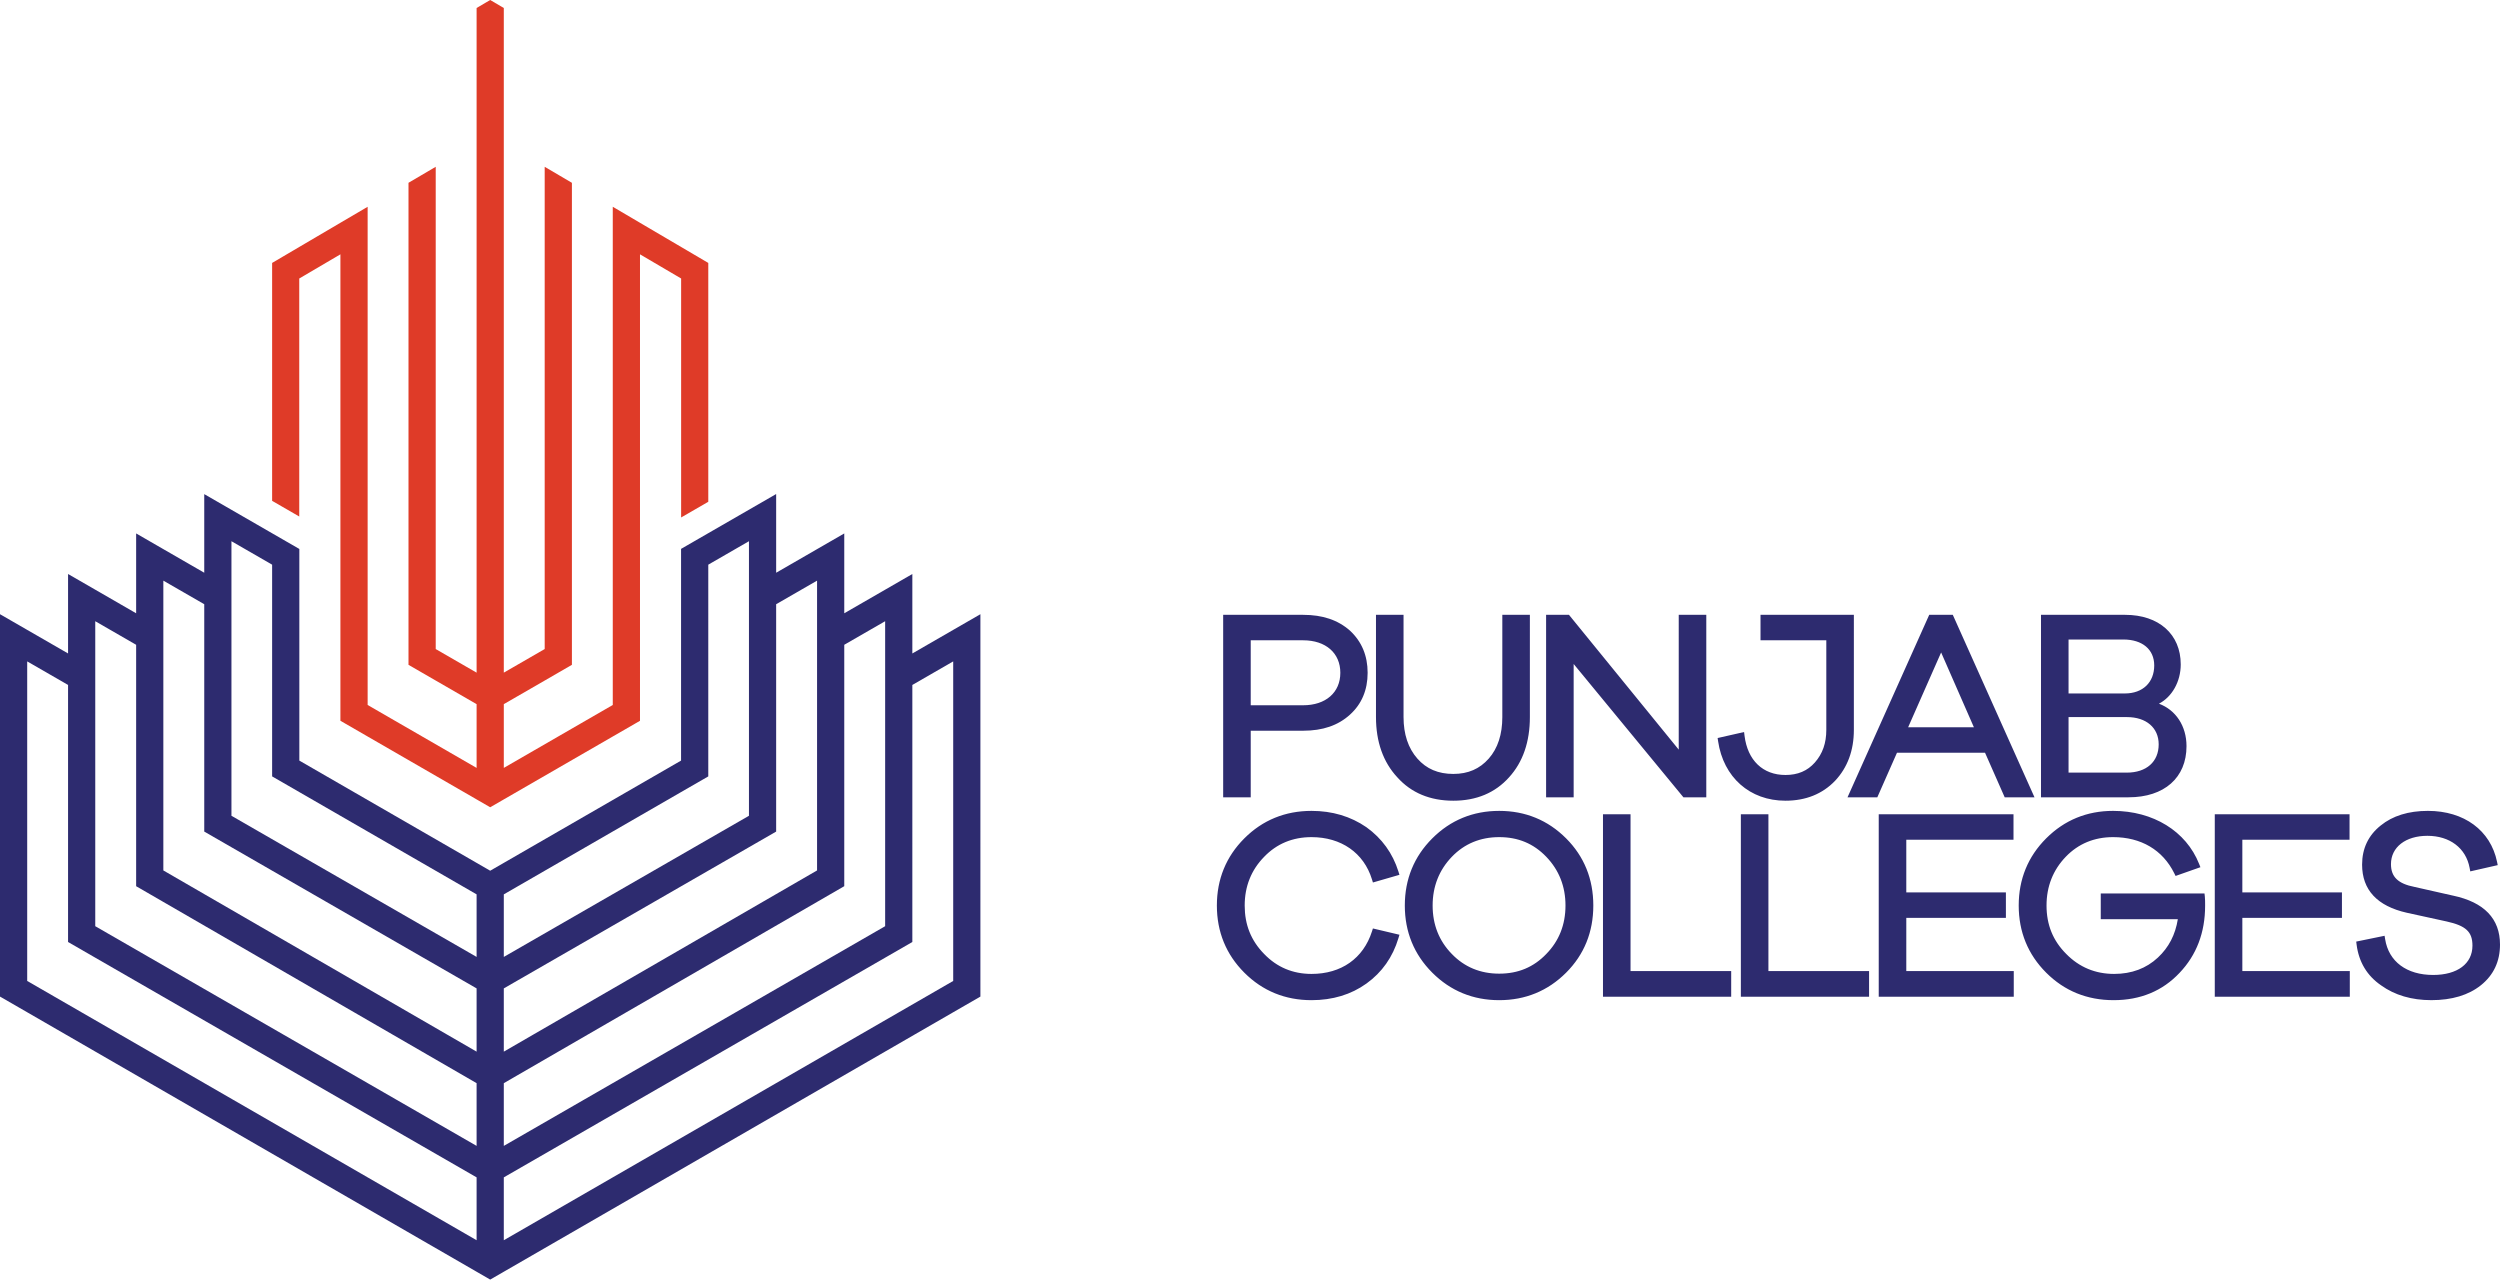 <svg xmlns="http://www.w3.org/2000/svg" viewBox="0 0 1326.7 679.052" xmlns:v="https://vecta.io/nano"><path d="M716.397 334.665c-6.384-5.642-14.514-8.385-24.852-8.385H649.11v96.833h14.625v-35.332h27.81c10.399 0 18.534-2.793 24.868-8.538 6.211-5.62 9.361-13.092 9.361-22.212 0-9.065-3.143-16.58-9.376-22.366zm-24.852 39.605h-27.81v-34.478h27.81c11.993 0 19.743 6.767 19.743 17.24s-7.75 17.238-19.743 17.238zm105.709 6.269c0 9.196-2.422 16.607-7.198 22.028-4.828 5.482-10.98 8.147-18.805 8.147-8.013 0-14.255-2.665-19.083-8.147-4.869-5.526-7.337-12.937-7.337-22.028V326.28h-14.624v54.259c0 13.118 3.813 23.878 11.312 31.954 7.381 8.247 17.383 12.428 29.731 12.428 12.255 0 22.212-4.181 29.581-12.417 7.33-8.048 11.045-18.803 11.045-31.965V326.28h-14.624v54.259zm93.616 17.282l-58.244-71.541h-12.141v96.833h14.625v-70.751l58.25 70.751h12.135V326.28H890.87zm92.941-71.541h-49.539v13.511h34.914v47.563c0 7.018-1.99 12.675-6.081 17.296-3.945 4.455-9.051 6.62-15.609 6.62-11.979 0-20.093-7.776-21.704-20.801l-.247-1.994-14.033 3.181.245 1.666c2.827 19.195 16.856 31.598 35.739 31.598 10.76 0 19.625-3.558 26.364-10.589 6.603-7.043 9.951-16.119 9.951-26.977V326.28zm39.987 0l-43.357 96.833h15.813l10.433-23.647h46.734l10.433 23.647h15.813l-43.357-96.833h-12.511zm23.715 59.674h-34.909l17.514-39.708 17.395 39.708zm98.194-12.521c6.874-3.567 11.566-11.616 11.566-20.854 0-15.976-11.579-26.299-29.498-26.299h-44.661v96.833h46.469c18.968 0 30.751-10.397 30.751-27.134 0-10.731-5.682-19.193-14.626-22.546zm-18.072-5.424h-29.897v-28.635h29.062c10.118 0 16.404 5.273 16.404 13.761 0 9.035-6.111 14.874-15.569 14.874zm-29.897 12.538h31.009c10.218 0 16.822 5.675 16.822 14.458 0 9.26-6.499 15.012-16.961 15.012h-30.87v-29.471zM728.063 494.316c-4.596 14.315-16.286 22.525-32.071 22.525-9.918 0-18.369-3.556-25.131-10.584-6.952-7.085-10.33-15.495-10.33-25.713 0-10.167 3.476-18.865 10.342-25.864 6.661-6.922 15.111-10.432 25.119-10.432 15.758 0 27.745 8.361 32.064 22.366l.526 1.707 14.073-4.074-.556-1.773c-3.029-9.66-8.731-17.556-16.978-23.487-8.338-5.751-18.14-8.667-29.131-8.667-13.977 0-25.969 4.906-35.643 14.581s-14.582 21.667-14.582 35.643 4.906 25.968 14.582 35.644 21.667 14.581 35.643 14.581c11.206 0 21.018-2.97 29.16-8.827 8.242-5.928 13.946-14.017 16.955-24.044l.554-1.847-14.084-3.336-.514 1.601zm67.528-63.996c-13.884 0-25.83 4.906-35.504 14.581s-14.582 21.667-14.582 35.643 4.906 25.968 14.582 35.644 21.621 14.581 35.504 14.581 25.829-4.906 35.504-14.581c9.583-9.584 14.443-21.576 14.443-35.644s-4.86-26.06-14.443-35.643c-9.674-9.675-21.62-14.581-35.504-14.581zm24.981 75.95c-6.755 7.019-14.926 10.431-24.981 10.431-10.008 0-18.459-3.509-25.132-10.443-6.762-6.896-10.19-15.547-10.19-25.714 0-10.126 3.432-18.828 10.202-25.864 6.662-6.922 15.114-10.432 25.12-10.432 10.054 0 18.225 3.413 24.981 10.432 6.77 7.036 10.202 15.738 10.202 25.864 0 10.166-3.428 18.818-10.19 25.714l-.012.012zm44.721-74.142h-14.625v96.833h68.04v-13.65h-53.415zm73.169 0h-14.625v96.833h68.04v-13.65h-53.415zm73.17 54.963h52.858V473.58h-52.858v-27.94h56.892v-13.511h-71.517v96.833h71.656v-13.65h-57.031zm158.247-12.954h-55.052v13.65h40.906c-1.332 8.291-4.8 14.969-10.563 20.363-6.159 5.766-13.978 8.69-23.239 8.69-9.97 0-18.519-3.561-25.422-10.596-7.036-7.037-10.457-15.443-10.457-25.701 0-10.126 3.432-18.828 10.202-25.864 6.662-6.922 15.113-10.432 25.12-10.432 14.814 0 26.338 6.804 32.451 19.158l.714 1.443 13.178-4.639-.697-1.757c-6.884-17.353-24.374-28.133-45.645-28.133-13.884 0-25.83 4.906-35.504 14.581s-14.582 21.667-14.582 35.643 4.906 25.968 14.582 35.644 21.715 14.581 35.782 14.581c14.18 0 25.952-4.873 34.977-14.473 9.01-9.438 13.579-21.42 13.579-35.612 0-1.999 0-3.579-.15-4.93l-.179-1.617zm20.084 12.954h52.858V473.58h-52.858v-27.94h56.892v-13.511h-71.517v96.833h71.656v-13.65h-57.031zm111.813-11.797l-20.363-4.602c-8.816-1.711-12.577-5.337-12.577-12.126 0-8.98 7.766-15.014 19.325-15.014 11.883 0 20.472 6.519 22.416 17.014l.345 1.862 14.57-3.319-.358-1.743c-3.426-16.683-17.487-27.046-36.695-27.046-10.295 0-18.729 2.618-25.056 7.768-6.546 5.207-9.866 12.191-9.866 20.757 0 13.416 8.012 22.015 23.823 25.562l21.001 4.59c10.271 2.267 13.737 5.505 13.737 12.83 0 9.604-7.991 15.569-20.856 15.569-14.036 0-23.558-7.072-25.469-18.919l-.302-1.872-15.056 3.084.216 1.675c1.188 9.204 5.567 16.463 12.981 21.551 7.239 5.211 16.208 7.853 26.657 7.853 10.899 0 19.752-2.661 26.313-7.909 6.729-5.382 10.14-12.646 10.14-21.589 0-13.725-8.393-22.466-24.925-25.977z" fill="#2d2b6f"/><path d="M158.805 147.793l.05-.025 21.658-12.725.137-.075v247.533l14.447 8.346 57.826 33.385.624.362 6.587 3.805 7.224-4.167.012-.012 57.813-33.373 12.064-6.962 2.383-1.385V134.968l.112.062 21.683 12.738.038.025V274.61l14.41-8.322V139.534l-14.41-8.471-21.72-12.763-.112-.075-14.447-8.496v264.388l-57.813 33.385v.012h-.012V373.68l.012-.012 21.72-12.526 14.41-8.334V97.016l-6.612-3.892-7.797-4.579v-.013l-.038-.013v255.917L267.37 356.95v.012h-.012V4.242L260.134 0l-7.211 4.242v352.721l-.025-.012-21.67-12.513V88.52l-.05.025-14.397 8.459v255.805l14.447 8.346 21.67 12.513.025.012v33.834l-.025-.012-57.801-33.385V109.729l-.112.075-14.472 8.496-21.708 12.763-14.397 8.471v126.255l14.397 8.321V147.793z" fill="#df3b28"/><path d="M484.424 346.633l-.262.15v-42.168l-35.93 20.723-.2.125v-42.38l-14.435 8.334-21.708 12.526v-41.769l-36.017 20.772-14.447 8.334v112.358l-.075.037-93.993 54.232-7.224 4.167-7.211-4.167-94.068-54.27V291.327l-50.465-29.106v41.719l-.237-.137-21.471-12.389-14.434-8.334v42.38l-.287-.162-21.408-12.363-14.435-8.322v42.168l-.337-.2-21.346-12.314L0 325.948v202.919l14.435 8.322L252.86 674.847l.062.037 7.199 4.155.012.013 7.224-4.167 26.361-15.22 212.127-122.475 14.435-8.322V325.948l-35.856 20.685zm-36.392-4.454l.2-.112v-.012l21.496-12.388v161.849L267.357 608.101v-33.285l180.675-104.535V342.179zm-36.143-21.533l.15-.087 21.558-12.426v153.79l-166.241 96.164v-33.56l144.532-83.226V320.646zM361.35 420.39l14.459-8.334.063-.037V299.661l21.583-12.451v145.705l-25.288 14.559-104.81 60.346v-33.198l93.993-54.232zM252.923 658.167l-.062-.037L14.435 520.571V350.987l21.683 12.501v136.411l14.435 8.321L252.86 624.769l.062.037v33.36zm0-50.066l-.062-.037L50.552 491.515V329.666l21.696 12.513v128.114l14.434 8.346 166.178 96.139.062.038v33.285zm0-50.015l-.062-.038-166.178-96.126v-153.79l21.708 12.513v120.654l14.435 8.309 130.036 74.88.062.037v33.56zm0-50.265l-.062-.038-130.036-74.867V287.21l21.583 12.451v112.358l14.447 8.334 94.005 54.233.062.037v33.198zm14.435 150.346v-33.36l131.421-75.716 70.95-40.871 14.435-8.321V363.488l.262-.15 21.421-12.351v169.584l-109.189 63.003-129.299 74.593z" fill="#2d2b6f"/></svg>